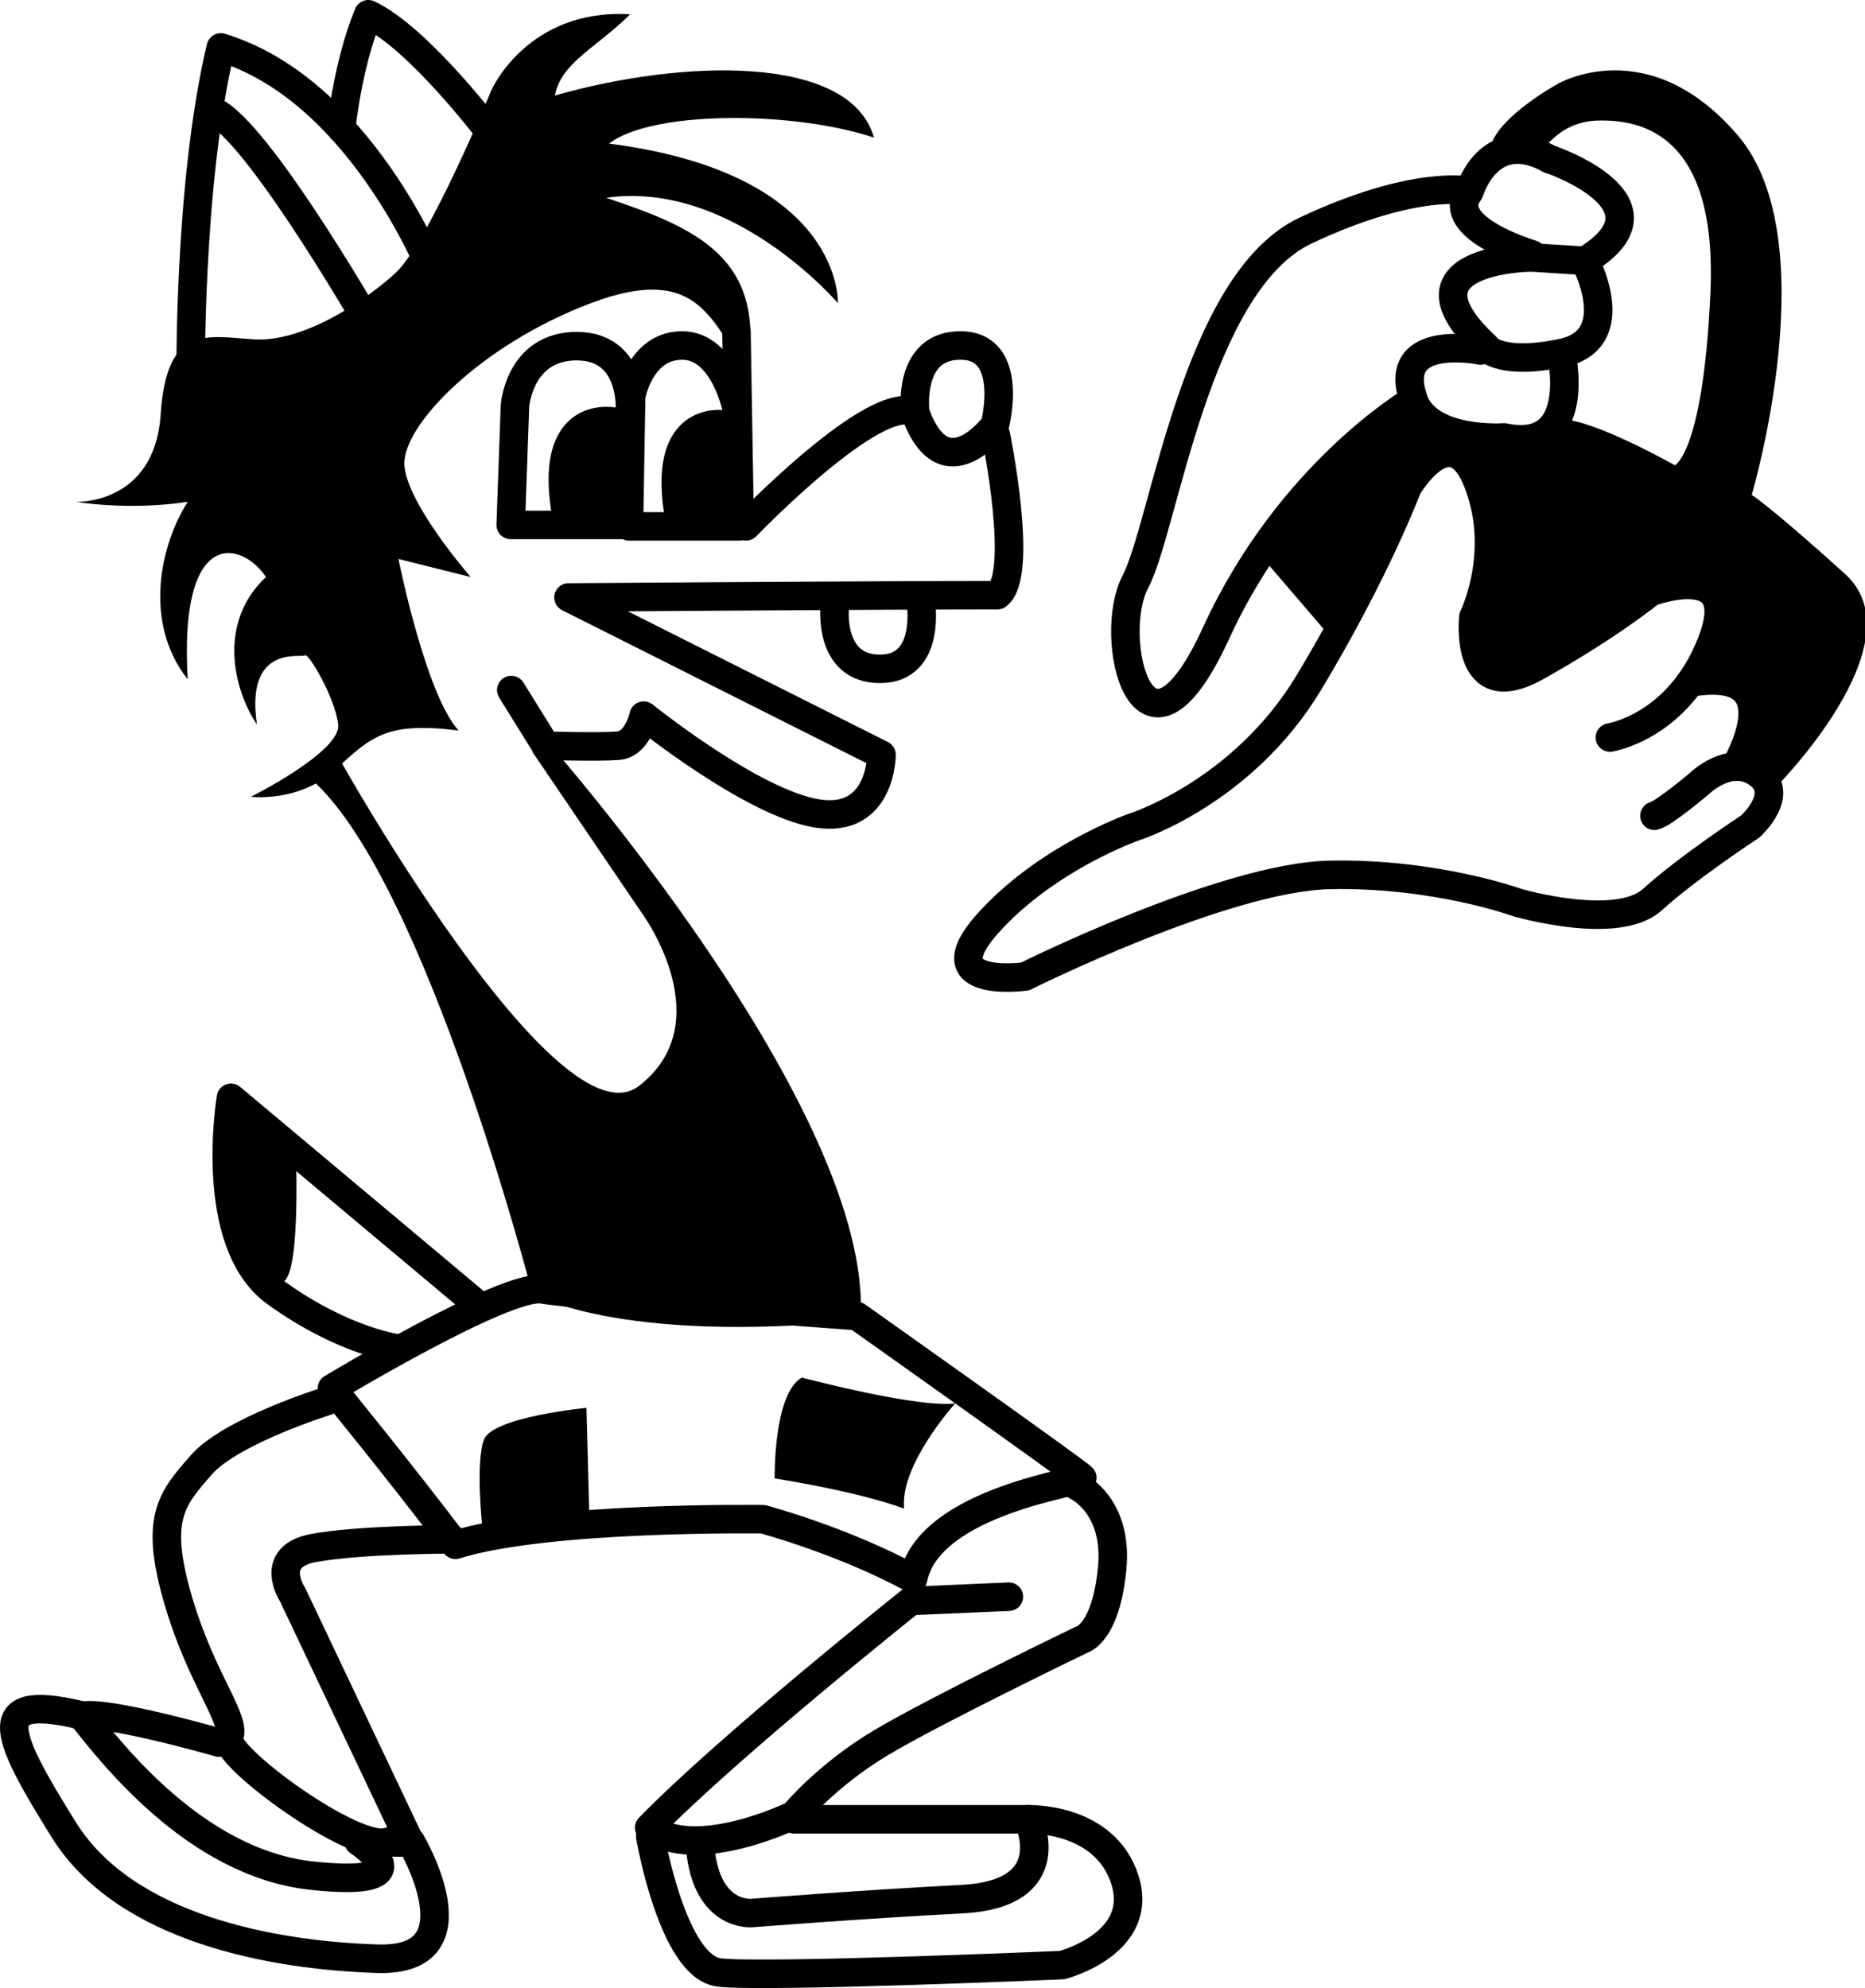 <?xml version="1.0" encoding="UTF-8" standalone="no"?>
<!-- Created with Inkscape (http://www.inkscape.org/) -->

<svg
   width="19.621mm"
   height="20.916mm"
   viewBox="0 0 19.621 20.916"
   version="1.1"
   id="svg5"
   xml:space="preserve"
   inkscape:version="1.2.2 (732a01da63, 2022-12-09)"
   sodipodi:docname="wolf_rightUp.svg"
   xmlns:inkscape="http://www.inkscape.org/namespaces/inkscape"
   xmlns:sodipodi="http://sodipodi.sourceforge.net/DTD/sodipodi-0.dtd"
   xmlns="http://www.w3.org/2000/svg"
   xmlns:svg="http://www.w3.org/2000/svg"><sodipodi:namedview
     id="namedview7"
     pagecolor="#ffffff"
     bordercolor="#000000"
     borderopacity="0.25"
     inkscape:showpageshadow="2"
     inkscape:pageopacity="0.0"
     inkscape:pagecheckerboard="0"
     inkscape:deskcolor="#ffffff"
     inkscape:document-units="mm"
     showgrid="false"
     showborder="false"
     inkscape:zoom="1.0444209"
     inkscape:cx="211.60051"
     inkscape:cy="265.21874"
     inkscape:window-width="1920"
     inkscape:window-height="1009"
     inkscape:window-x="-8"
     inkscape:window-y="-8"
     inkscape:window-maximized="1"
     inkscape:current-layer="layer1" /><defs
     id="defs2" /><g
     inkscape:label="Vrstva 1"
     inkscape:groupmode="layer"
     id="layer1"
     transform="translate(-60.667,-76.482)"><g
       id="g4683"
       inkscape:export-filename="wolf_rightUp.svg"
       inkscape:export-xdpi="96"
       inkscape:export-ydpi="96"
       transform="matrix(-1,0,0,1,143.169,0)"><path
         style="fill:#000000;stroke:none;stroke-width:0.5;stroke-linecap:round;stroke-linejoin:round"
         d="m 77.329,77.424 c 0,0 -0.38,-0.855 -1.457,-0.792 0.348,0.348 0.728,0.507 0.792,0.855 -1.33,-0.38 -3.103,-0.443 -3.357,0.443 0.855,-0.285 2.343,-0.285 2.787,0.063 -2.47,0.317 -2.407,1.678 -2.407,1.678 0,0 1.108,-1.298 2.438,-1.108 -0.95,0.317 -1.678,0.633 -1.488,1.805 0.38,-0.443 0.475,-1.14 1.647,-0.697 1.172,0.443 1.995,1.298 1.963,1.71 -0.032,0.412 -0.697,1.172 -0.697,1.172 l 0.76,-0.19 c 0,0 -0.285,1.425 -0.633,1.805 0.76,-0.095 0.918,0.063 1.298,0.412 0.38,0.348 0.887,0.285 0.887,0.285 0,0 -0.95,-0.475 -0.918,-0.76 0.032,-0.285 0.317,-0.76 0.348,-0.728 0.032,0.032 0.633,-0.127 0.507,0.728 0.253,-0.38 0.412,-1.077 -0.095,-1.552 0.253,-0.38 0.918,-0.538 0.823,1.077 0.475,-0.602 0.285,-1.425 0,-1.868 0.633,0.095 1.172,0 1.172,0 0,0 -0.823,0.032 -0.887,-0.918 -0.063,-0.95 -0.475,-0.823 -0.982,-0.792 -0.507,0.032 -1.14,-0.38 -1.488,-0.697 -0.348,-0.317 -1.013,-1.932 -1.013,-1.932 z"
         id="path549"
         inkscape:export-filename="wolf_leftUp.svg"
         inkscape:export-xdpi="96"
         inkscape:export-ydpi="96" /><path
         style="fill:none;stroke:#000000;stroke-width:0.3;stroke-linecap:round;stroke-linejoin:round;stroke-dasharray:none"
         d="m 77.962,79.324 c 0,0 0.76,-1.9 2.217,-2.343 0.348,1.457 0.317,3.578 0.317,3.578"
         id="path605" /><path
         style="fill:none;stroke:#000000;stroke-width:0.3;stroke-linecap:round;stroke-linejoin:round;stroke-dasharray:none"
         d="m 78.564,79.989 c 0,0 1.14,-1.995 1.647,-2.312"
         id="path607" /><path
         style="fill:none;stroke:#000000;stroke-width:0.3;stroke-linecap:round;stroke-linejoin:round;stroke-dasharray:none"
         d="m 77.329,77.899 c 0,0 0.76,-1.013 1.298,-1.267 0.222,0.538 0.285,1.203 0.285,1.203"
         id="path609" /><path
         style="fill:none;stroke:#000000;stroke-width:0.3;stroke-linecap:round;stroke-linejoin:round;stroke-dasharray:none"
         d="m 74.754,79.971 -0.034,2.049 H 75.885 L 75.862,80.654 c 0,0 -0.09,-0.537 -0.537,-0.537 -0.448,0 -0.579,0.688 -0.579,0.688"
         id="path1165"
         sodipodi:nodetypes="ccccsc" /><path
         style="fill:none;stroke:#000000;stroke-width:0.3;stroke-linecap:round;stroke-linejoin:round;stroke-dasharray:none"
         d="m 75.808,82.005 h 1.321 l -0.045,-1.254 c 0,0 -0.045,-0.627 -0.649,-0.627 -0.605,0 -0.56,0.672 -0.56,0.672"
         id="path1167" /><path
         style="fill:none;stroke:#000000;stroke-width:0.3;stroke-linecap:round;stroke-linejoin:round;stroke-dasharray:none"
         d="m 74.827,80.955 c 0,0 0.752,-0.19 0.522,1.013"
         id="path1169" /><path
         style="fill:none;stroke:#000000;stroke-width:0.3;stroke-linecap:round;stroke-linejoin:round;stroke-dasharray:none"
         d="m 76.015,80.923 c 0,0 0.752,-0.19 0.522,1.013"
         id="path1171" /><path
         style="fill:none;stroke:#000000;stroke-width:0.3;stroke-linecap:round;stroke-linejoin:round;stroke-dasharray:none"
         d="m 74.653,82.02 c 0,0 -1.366,-1.422 -1.78,-1.198 0,0 0.09,-0.711 -0.481,-0.705 -0.571,0.006 -0.358,0.834 -0.358,0.834 0,0 0.532,0.728 0.84,-0.129"
         id="path1173" /><path
         style="fill:none;stroke:#000000;stroke-width:0.3;stroke-linecap:round;stroke-linejoin:round;stroke-dasharray:none"
         d="m 72.025,81.058 c 0,0 -0.301,1.472 -0.016,1.686 1.235,0 4.512,0.024 4.512,0.024 l -3.293,1.655 c 0,0 0,0.728 0.681,0.617 0.681,-0.111 1.821,-1.029 1.821,-1.029 0,0 0.063,0.301 0.269,0.317 0.206,0.016 0.76,0 0.76,0 l 0.364,-0.586"
         id="path1175" /><path
         style="fill:#000000;stroke:none;stroke-width:0.3;stroke-linecap:round;stroke-linejoin:round;stroke-dasharray:none"
         d="m 76.775,84.248 c 0,0 -3.483,3.927 -3.325,6.127 2.565,0.253 3.452,-0.285 3.452,-0.285 0,0 1.108,-4.291 2.296,-5.383 -0.269,-0.285 -0.269,-0.237 -0.269,-0.237 0,0 -2.296,4.101 -3.151,3.436 -0.855,-0.665 -0.048,-1.789 -0.048,-1.789 l 1.172,-1.726 z"
         id="path1177" /><path
         style="fill:none;stroke:#000000;stroke-width:0.3;stroke-linecap:round;stroke-linejoin:round;stroke-dasharray:none"
         d="m 73.489,90.327 c 0,0 -2.34,1.657 -2.373,1.702 -0.034,0.045 1.612,0.235 1.78,1.064 0.739,-0.403 1.579,-0.627 1.579,-0.627 0,0 2.273,-0.034 3.236,0.269 0.593,-0.784 1.299,-1.646 1.299,-1.646 0,0 -1.836,-1.108 -2.217,-1.041 -0.381,0.067 -3.303,0.28 -3.303,0.28 z"
         id="path1179" /><path
         style="fill:none;stroke:#000000;stroke-width:0.3;stroke-linecap:round;stroke-linejoin:round;stroke-dasharray:none"
         d="m 77.508,90.182 2.564,-2.15 c 0,0 0.258,1.523 -0.47,2.049 -0.728,0.526 -1.31,0.593 -1.31,0.593"
         id="path1288" /><path
         style="fill:none;stroke:#000000;stroke-width:0.3;stroke-linecap:round;stroke-linejoin:round;stroke-dasharray:none"
         d="m 71.171,92.118 c 0,0 -0.437,0.202 -0.369,0.873 0.067,0.672 0.313,0.739 0.313,0.739 0,0 1.534,0.739 2.116,1.086 0.582,0.347 0.918,0.761 0.918,0.761 0,0 1.03,0.504 1.523,0.134 -0.84,-0.862 -2.754,-2.385 -2.754,-2.385 l -1.03,-0.045"
         id="path1290" /><path
         style="fill:none;stroke:#000000;stroke-width:0.3;stroke-linecap:round;stroke-linejoin:round;stroke-dasharray:none"
         d="m 79.064,91.223 c 0,0 1.008,0.313 1.321,0.672 0.313,0.358 0.493,0.56 0.246,1.411 -0.246,0.851 -0.627,1.276 -0.537,1.455 0.09,0.179 -1.343,1.232 -1.679,1.097 -0.09,0.022 -0.224,0 -0.224,0 l 1.232,-2.597 c 0,0 0.269,-0.403 -0.224,-0.493 -0.493,-0.09 -1.455,-0.09 -1.455,-0.09"
         id="path2018" /><path
         style="fill:none;stroke:#000000;stroke-width:0.3;stroke-linecap:round;stroke-linejoin:round;stroke-dasharray:none"
         d="m 72.817,82.791 c 0,0 -0.127,0.728 0.427,0.728 0.554,0 0.475,-0.665 0.475,-0.665"
         id="path2020" /><path
         style="fill:none;stroke:#000000;stroke-width:0.3;stroke-linecap:round;stroke-linejoin:round;stroke-dasharray:none"
         d="m 74.149,95.623 h -2.463 c 0,0 -0.381,0.784 0.694,0.84 1.075,0.056 2.206,0.146 2.206,0.146 0,0 0.481,0.056 0.549,-0.683"
         id="path3474" /><path
         style="fill:none;stroke:#000000;stroke-width:0.3;stroke-linecap:round;stroke-linejoin:round;stroke-dasharray:none"
         d="m 75.661,95.802 c 0,0 -0.235,1.377 -0.728,1.433 -0.493,0.056 -3.605,-0.078 -3.605,-0.078 0,0 -0.873,-0.224 -0.661,-0.896 0.213,-0.672 1.03,-0.638 1.03,-0.638"
         id="path4202"
         sodipodi:nodetypes="cscsc" /><path
         style="fill:none;stroke:#000000;stroke-width:0.3;stroke-linecap:round;stroke-linejoin:round;stroke-dasharray:none"
         d="m 80.195,94.817 c 0,0 1.209,-0.347 1.444,-0.28 -0.28,0.347 -1.176,1.545 -2.418,1.679 -1.243,0.134 -0.493,-0.358 -0.493,-0.358"
         id="path4204" /><path
         style="fill:none;stroke:#000000;stroke-width:0.3;stroke-linecap:round;stroke-linejoin:round;stroke-dasharray:none"
         d="m 78.18,95.858 c 0,0 -0.75,1.265 0.347,1.232 1.097,-0.034 2.653,-0.313 3.303,-1.355 0.649,-1.041 0.828,-1.467 -0.258,-1.187"
         id="path4206"
         sodipodi:nodetypes="cssc" /><path
         style="fill:#000000;stroke:none;stroke-width:0.3;stroke-linecap:round;stroke-linejoin:round;stroke-dasharray:none"
         d="m 76.3,92.497 0.032,-1.203 c 0,0 0.982,0.095 1.077,0.332 0.095,0.237 0.016,0.95 0.016,0.95 z"
         id="path4208" /><path
         style="fill:#000000;stroke:none;stroke-width:0.3;stroke-linecap:round;stroke-linejoin:round;stroke-dasharray:none"
         d="m 72.452,91.246 c 0,0 0.586,0.649 0.538,1.108 0.522,-0.19 1.362,-0.317 1.362,-0.317 0,0 0.016,-0.887 -0.285,-1.061 -1.362,0.348 -1.615,0.269 -1.615,0.269 z"
         id="path4210" /><path
         style="fill:#000000;stroke:none;stroke-width:0.3;stroke-linecap:round;stroke-linejoin:round;stroke-dasharray:none"
         d="m 79.389,88.625 c 0,0 -0.056,1.411 0.168,1.343 0.291,-0.179 0.493,-0.705 0.493,-0.705 l 0.078,-0.918 -0.078,-0.202 z"
         id="path4212" /><path
         style="fill:#000000;stroke:none;stroke-width:0.015;stroke-linecap:round;stroke-linejoin:round;stroke-dasharray:none"
         d="m 74.86,81.623 c 0,-0.156 0.004,-0.343 0.009,-0.414 l 0.009,-0.13 h 0.056 c 0.272,0 0.405,0.236 0.362,0.64 -0.009,0.084 -0.02,0.161 -0.024,0.171 -0.006,0.014 -0.047,0.018 -0.21,0.018 h -0.202 z"
         id="path4340" /><path
         style="fill:#000000;stroke:none;stroke-width:0.015;stroke-linecap:round;stroke-linejoin:round;stroke-dasharray:none"
         d="m 75.976,81.46 c -0.006,-0.234 -0.006,-0.429 -9.95e-4,-0.434 0.005,-0.004 0.058,-0.008 0.117,-0.008 0.126,5.9e-4 0.203,0.029 0.262,0.099 0.094,0.11 0.134,0.316 0.107,0.56 -0.026,0.233 0.004,0.209 -0.254,0.209 h -0.221 z"
         id="path4342" /></g><g
       id="g4645"
       transform="matrix(-1,0.021,0.021,1,142.018,-0.636)"><path
         style="fill:none;stroke:#000000;stroke-width:0.3;stroke-linecap:round;stroke-linejoin:round;stroke-dasharray:none"
         d="m 66.167,83.488 c 0,0 -0.728,-0.095 -1.092,-0.982 -0.364,-0.887 0.633,-0.538 0.633,-0.538 0,0 0.443,0.348 1.219,0.76 0.776,0.412 0.649,-0.538 0.649,-0.538 0,0 -0.348,-0.665 -0.079,-1.409 0.269,-0.744 0.744,0.032 0.744,0.032 0,0 0.348,0.871 1.077,2.027 0.728,1.156 1.884,1.488 1.884,1.488 0,0 0.918,0.301 1.552,0.982 0.633,0.681 -0.384,0.562 -0.384,0.562 0,0 -2.117,-1.001 -3.226,-1.001 -1.108,0 -1.963,0.331 -1.963,0.331 0,0 -1.045,0.331 -1.425,0 -0.38,-0.331 -1.045,-0.747 -1.045,-0.747 0,0 -0.388,-0.332 -0.095,-0.554 0.293,-0.222 0.625,0.095 0.625,0.095 0,0 0.372,0.301 0.475,0.325"
         id="path4214" /><path
         style="fill:none;stroke:#000000;stroke-width:0.3;stroke-linecap:round;stroke-linejoin:round;stroke-dasharray:none"
         d="m 64.853,83.821 c 0,0 -0.658,-1.058 0.459,-0.893"
         id="path4216" /><path
         style="fill:none;stroke:#000000;stroke-width:0.3;stroke-linecap:round;stroke-linejoin:round;stroke-dasharray:none"
         d="m 66.673,77.392 c 0,0 -1.362,0.491 -0.348,1.077 0.57,-0.048 0.57,-0.048 0.57,-0.048"
         id="path4218" /><path
         style="fill:none;stroke:#000000;stroke-width:0.3;stroke-linecap:round;stroke-linejoin:round;stroke-dasharray:none"
         d="m 66.325,78.469 c 0,0 -0.427,0.839 0.269,0.966 0.697,0.127 0.815,-0.103 0.815,-0.103"
         id="path4220"
         sodipodi:nodetypes="csc" /><path
         style="fill:none;stroke:#000000;stroke-width:0.3;stroke-linecap:round;stroke-linejoin:round;stroke-dasharray:none"
         d="m 66.594,79.435 c 0,0 -0.222,1.066 0.617,0.874 0,0 0.791,0.043 0.948,-0.416"
         id="path4222"
         sodipodi:nodetypes="cc" /><path
         style="fill:none;stroke:#000000;stroke-width:0.3;stroke-linecap:round;stroke-linejoin:round;stroke-dasharray:none"
         d="m 68.162,79.899 c 0,0 1.314,0.731 2.122,2.401 0.807,1.67 1.156,0.016 0.839,-0.554 -0.317,-0.57 -0.697,-3.135 -1.868,-3.657 -1.172,-0.522 -1.734,-0.38 -1.734,-0.38 0,0 -0.218,-0.681 -0.847,-0.317"
         id="path4226" /><path
         style="fill:none;stroke:#000000;stroke-width:0.3;stroke-linecap:round;stroke-linejoin:round;stroke-dasharray:none"
         d="m 66.895,78.422 c 0,0 1.46,-0.016 0.491,0.926"
         id="path4228"
         sodipodi:nodetypes="cc" /><path
         style="fill:none;stroke:#000000;stroke-width:0.3;stroke-linecap:round;stroke-linejoin:round;stroke-dasharray:none"
         d="m 66.879,78.39 c 0,0 0.918,-0.293 0.657,-0.657"
         id="path4230" /><path
         style="fill:none;stroke:#000000;stroke-width:0.3;stroke-linecap:round;stroke-linejoin:round;stroke-dasharray:none"
         d="m 67.443,79.389 c 0,0 0.94,-0.213 0.717,0.493"
         id="path4232" /><path
         style="fill:#000000;stroke:none;stroke-width:0.3;stroke-linecap:round;stroke-linejoin:round;stroke-dasharray:none"
         d="m 64.454,84.069 c 0,0 -1.579,-1.511 -0.795,-2.25 0.784,-0.739 0.963,-0.851 0.963,-0.851 0,0 -0.851,-2.665 0.067,-3.784 0.918,-1.12 1.881,-0.582 1.881,-0.582 0,0 0.605,0.313 0.717,0.627 0.112,0.313 -0.233,0.053 -0.233,0.053 l -0.277,0.071 c 0,0 -0.182,-0.356 -0.625,-0.356 -0.443,0 -1.251,0.158 -1.14,1.837 0.111,1.678 0.412,1.805 0.412,1.805 0,0 0.855,-0.507 1.187,-0.507 0.332,0 0.166,0.158 0.166,0.158 l 0.451,0.032 0.744,-0.158 0.332,-0.174 0.729,0.531 0.414,0.537 0.336,0.459 -0.717,0.873 c 0,0 -0.661,-1.355 -0.694,-1.399 -0.034,-0.045 -0.459,-0.537 -0.459,-0.537 l -0.325,0.179 -0.246,0.459 c 0,0 0.19,0.985 0.19,1.041 0,0.056 0,0.504 -0.011,0.549 -0.011,0.045 -0.291,0.179 -0.291,0.179 L 66.044,82.199 65.417,81.93 c 0,0 -0.291,0.056 -0.313,0.101 -0.022,0.045 -0.09,0.313 -0.09,0.313 l 0.179,0.448 -0.168,0.067 c 0,0 -0.325,0.258 -0.336,0.302 -0.011,0.045 0.09,0.481 0.09,0.481 z"
         id="path4234" /></g></g></svg>
